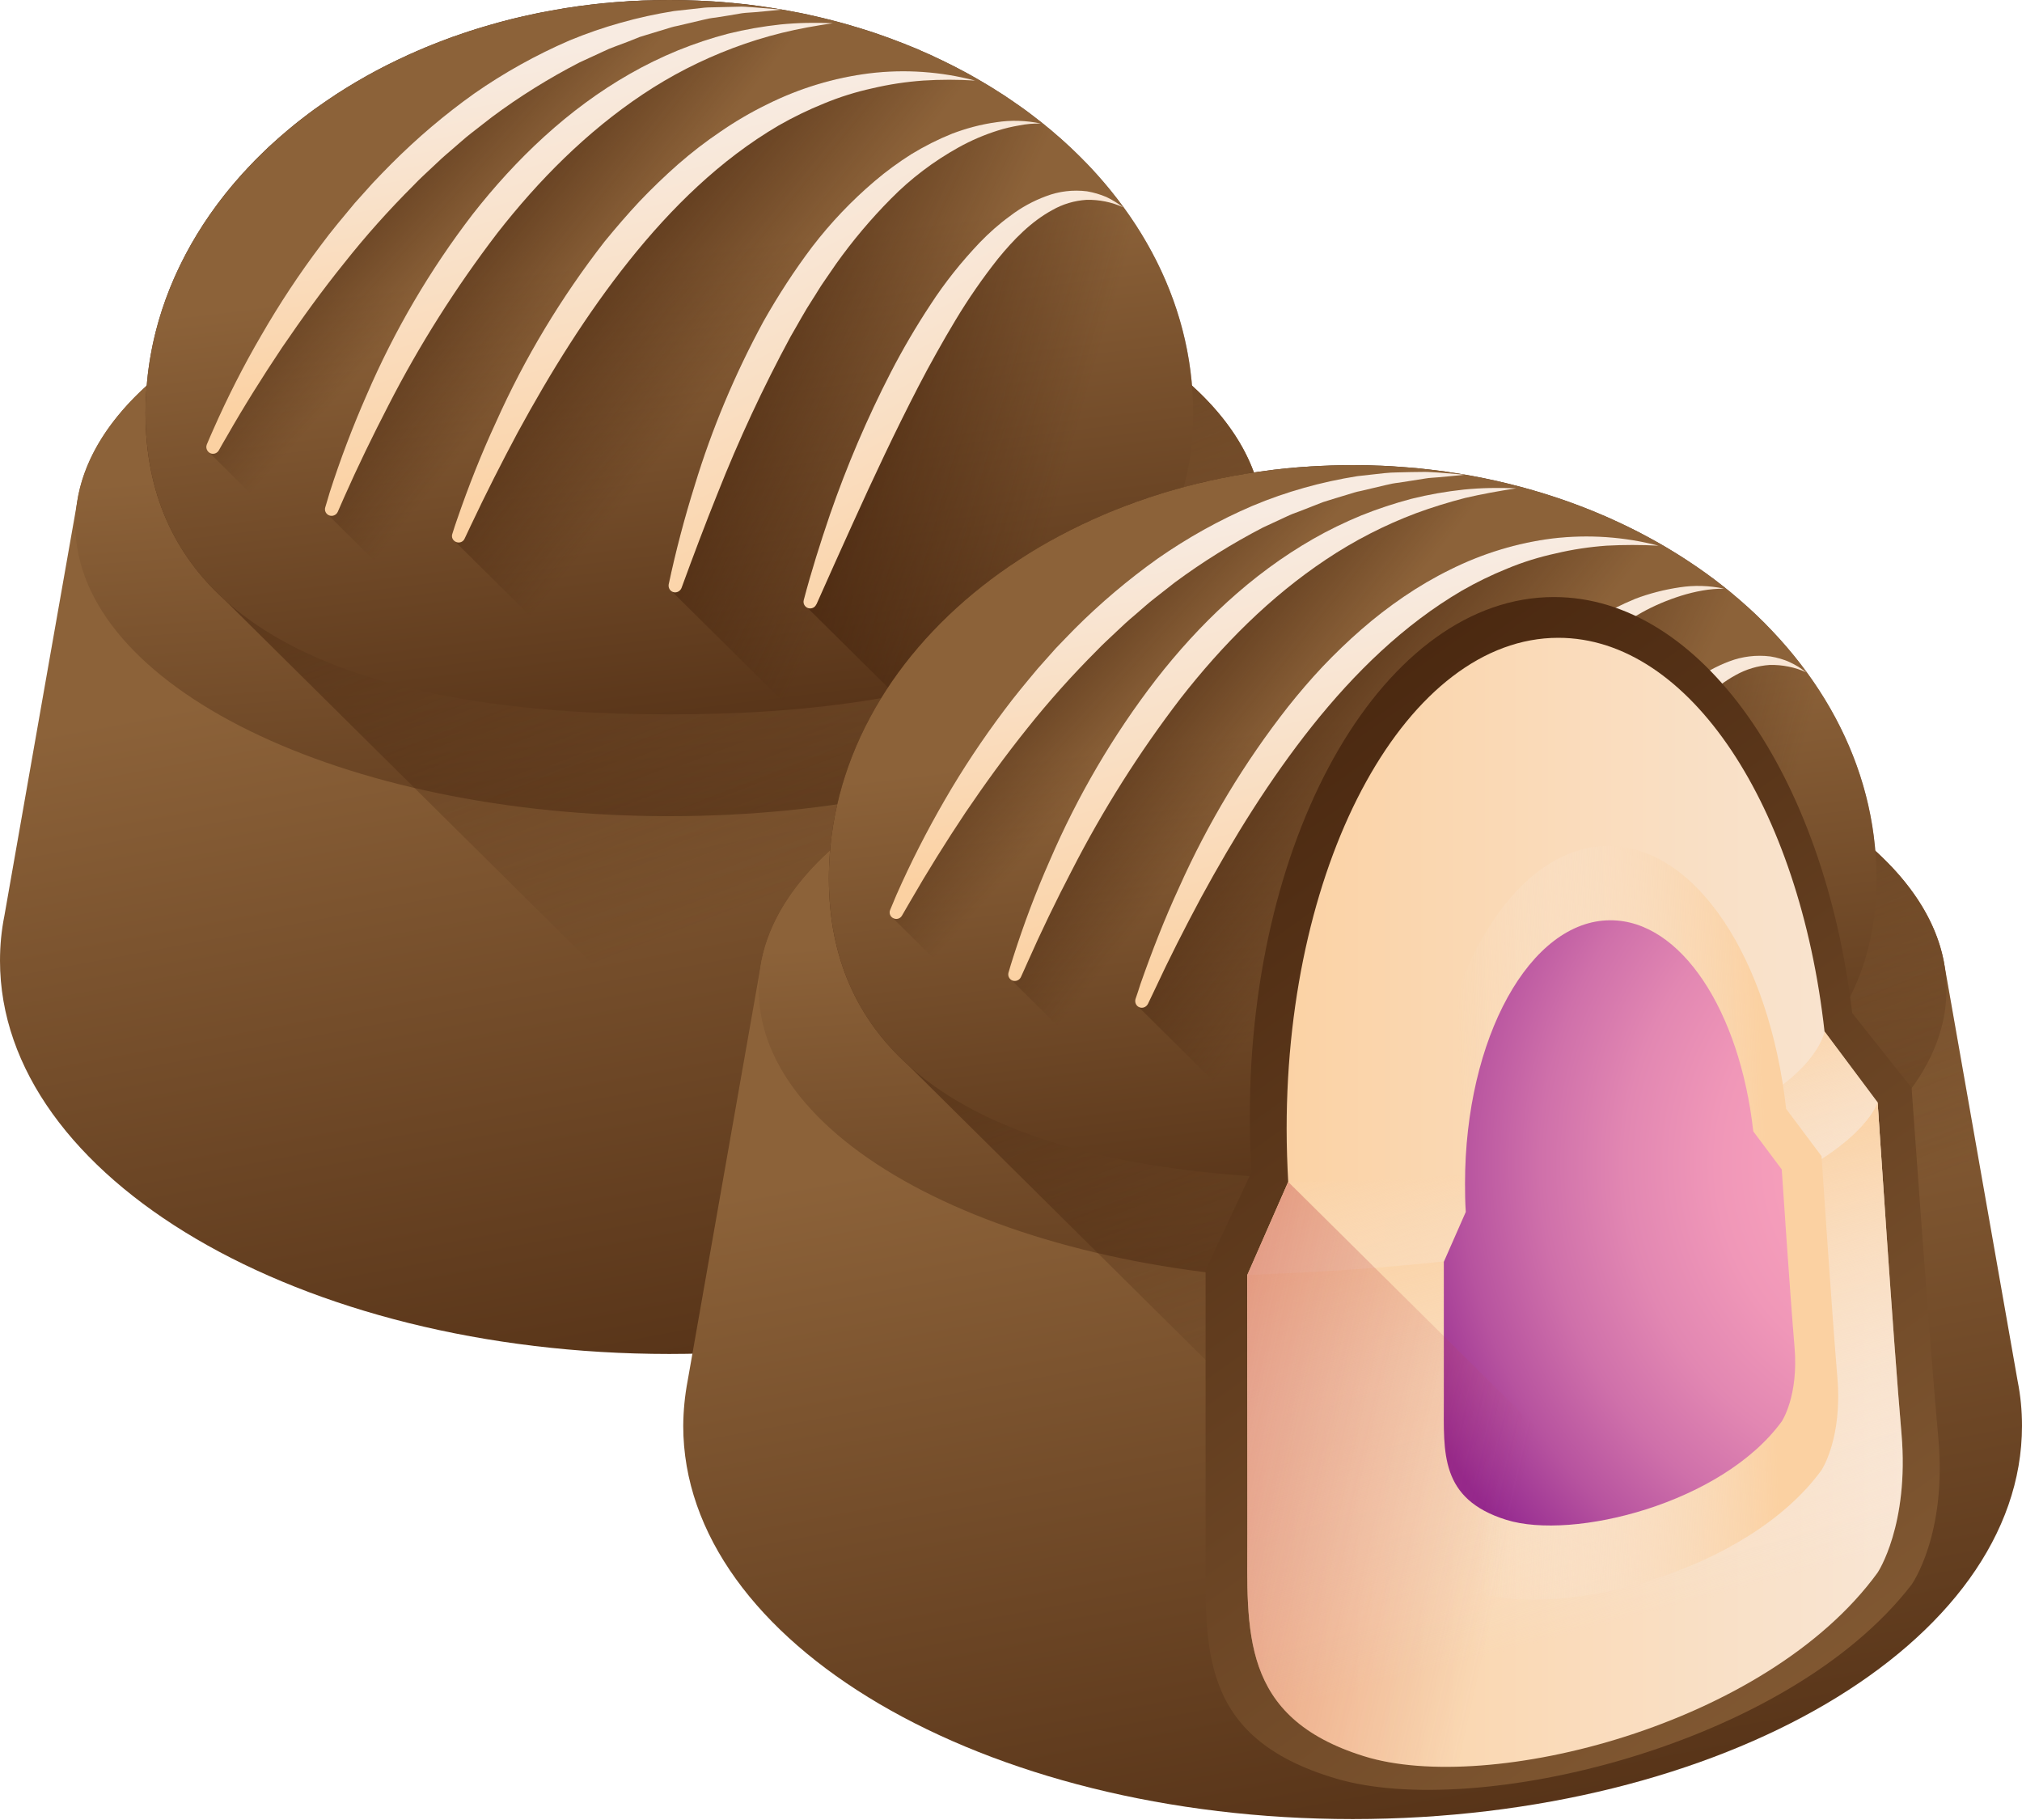 <?xml version="1.0" encoding="UTF-8"?>
<svg xmlns="http://www.w3.org/2000/svg" xmlns:xlink="http://www.w3.org/1999/xlink" width="50" height="45" viewBox="0 0 50 45" version="1.1">
<defs>
<linearGradient id="linear0" gradientUnits="userSpaceOnUse" x1="0.448" y1="0.353" x2="0.647" y2="1.261" gradientTransform="matrix(33.105,0,0,27.727,0,5.75)">
<stop offset="0" style="stop-color:rgb(54.902%,38.431%,22.353%);stop-opacity:1;"/>
<stop offset="1" style="stop-color:rgb(25.882%,12.941%,4.314%);stop-opacity:1;"/>
</linearGradient>
<linearGradient id="linear1" gradientUnits="userSpaceOnUse" x1="0.478" y1="0.359" x2="0.658" y2="1.53" gradientTransform="matrix(29.375,0,0,14.43,1.863,5.75)">
<stop offset="0" style="stop-color:rgb(54.902%,38.431%,22.353%);stop-opacity:1;"/>
<stop offset="1" style="stop-color:rgb(25.882%,12.941%,4.314%);stop-opacity:1;"/>
</linearGradient>
<linearGradient id="linear2" gradientUnits="userSpaceOnUse" x1="0.574" y1="0.664" x2="0.356" y2="0.043" gradientTransform="matrix(29.508,0,0,32.586,3.598,0)">
<stop offset="0" style="stop-color:rgb(25.882%,12.941%,4.314%);stop-opacity:0;"/>
<stop offset="1" style="stop-color:rgb(25.882%,12.941%,4.314%);stop-opacity:1;"/>
</linearGradient>
<linearGradient id="linear3" gradientUnits="userSpaceOnUse" x1="0.462" y1="0.362" x2="0.627" y2="1.288" gradientTransform="matrix(25.906,0,0,17.664,3.598,0)">
<stop offset="0" style="stop-color:rgb(54.902%,38.431%,22.353%);stop-opacity:1;"/>
<stop offset="1" style="stop-color:rgb(25.882%,12.941%,4.314%);stop-opacity:1;"/>
</linearGradient>
<linearGradient id="linear4" gradientUnits="userSpaceOnUse" x1="0.403" y1="0.429" x2="0.116" y2="0.22" gradientTransform="matrix(16.711,0,0,13.527,5.113,0.168)">
<stop offset="0" style="stop-color:rgb(25.882%,12.941%,4.314%);stop-opacity:0;"/>
<stop offset="1" style="stop-color:rgb(25.882%,12.941%,4.314%);stop-opacity:1;"/>
</linearGradient>
<linearGradient id="linear5" gradientUnits="userSpaceOnUse" x1="0.415" y1="0.145" x2="0.573" y2="0.797" gradientTransform="matrix(14.219,0,0,11.039,5.113,0.164)">
<stop offset="0" style="stop-color:rgb(97.255%,92.157%,88.235%);stop-opacity:1;"/>
<stop offset="1" style="stop-color:rgb(98.431%,81.961%,63.529%);stop-opacity:1;"/>
</linearGradient>
<linearGradient id="linear6" gradientUnits="userSpaceOnUse" x1="0.425" y1="0.439" x2="0.13" y2="0.208" gradientTransform="matrix(15.469,0,0,15.07,8.043,0.574)">
<stop offset="0" style="stop-color:rgb(25.882%,12.941%,4.314%);stop-opacity:0;"/>
<stop offset="1" style="stop-color:rgb(25.882%,12.941%,4.314%);stop-opacity:1;"/>
</linearGradient>
<linearGradient id="linear7" gradientUnits="userSpaceOnUse" x1="0.391" y1="0.135" x2="0.601" y2="0.829" gradientTransform="matrix(12.551,0,0,12.172,8.043,0.574)">
<stop offset="0" style="stop-color:rgb(97.255%,92.157%,88.235%);stop-opacity:1;"/>
<stop offset="1" style="stop-color:rgb(98.431%,81.961%,63.529%);stop-opacity:1;"/>
</linearGradient>
<linearGradient id="linear8" gradientUnits="userSpaceOnUse" x1="0.459" y1="0.474" x2="0.098" y2="0.202" gradientTransform="matrix(15.879,0,0,14.523,11.184,1.812)">
<stop offset="0" style="stop-color:rgb(25.882%,12.941%,4.314%);stop-opacity:0;"/>
<stop offset="1" style="stop-color:rgb(25.882%,12.941%,4.314%);stop-opacity:1;"/>
</linearGradient>
<linearGradient id="linear9" gradientUnits="userSpaceOnUse" x1="0.392" y1="0.121" x2="0.589" y2="0.82" gradientTransform="matrix(12.93,0,0,11.59,11.184,1.812)">
<stop offset="0" style="stop-color:rgb(97.255%,92.157%,88.235%);stop-opacity:1;"/>
<stop offset="1" style="stop-color:rgb(98.431%,81.961%,63.529%);stop-opacity:1;"/>
</linearGradient>
<linearGradient id="linear10" gradientUnits="userSpaceOnUse" x1="0.511" y1="0.504" x2="-0.009" y2="0.21" gradientTransform="matrix(12.066,0,0,14.52,16.535,3.023)">
<stop offset="0" style="stop-color:rgb(25.882%,12.941%,4.314%);stop-opacity:0;"/>
<stop offset="1" style="stop-color:rgb(25.882%,12.941%,4.314%);stop-opacity:1;"/>
</linearGradient>
<linearGradient id="linear11" gradientUnits="userSpaceOnUse" x1="0.346" y1="0.109" x2="0.645" y2="0.864" gradientTransform="matrix(9.203,0,0,11.617,16.535,3.023)">
<stop offset="0" style="stop-color:rgb(97.255%,92.157%,88.235%);stop-opacity:1;"/>
<stop offset="1" style="stop-color:rgb(98.431%,81.961%,63.529%);stop-opacity:1;"/>
</linearGradient>
<linearGradient id="linear12" gradientUnits="userSpaceOnUse" x1="0.669" y1="0.566" x2="-0.157" y2="0.263" gradientTransform="matrix(9.629,0,0,12.461,19.875,4.73)">
<stop offset="0" style="stop-color:rgb(25.882%,12.941%,4.314%);stop-opacity:0;"/>
<stop offset="1" style="stop-color:rgb(25.882%,12.941%,4.314%);stop-opacity:1;"/>
</linearGradient>
<linearGradient id="linear13" gradientUnits="userSpaceOnUse" x1="0.329" y1="0.095" x2="0.647" y2="0.873" gradientTransform="matrix(7.898,0,0,10.305,19.875,4.73)">
<stop offset="0" style="stop-color:rgb(97.255%,92.157%,88.235%);stop-opacity:1;"/>
<stop offset="1" style="stop-color:rgb(98.431%,81.961%,63.529%);stop-opacity:1;"/>
</linearGradient>
<linearGradient id="linear14" gradientUnits="userSpaceOnUse" x1="0.448" y1="0.353" x2="0.647" y2="1.261" gradientTransform="matrix(33.105,0,0,27.727,16.895,17.25)">
<stop offset="0" style="stop-color:rgb(54.902%,38.431%,22.353%);stop-opacity:1;"/>
<stop offset="1" style="stop-color:rgb(25.882%,12.941%,4.314%);stop-opacity:1;"/>
</linearGradient>
<linearGradient id="linear15" gradientUnits="userSpaceOnUse" x1="0.478" y1="0.359" x2="0.658" y2="1.53" gradientTransform="matrix(29.371,0,0,14.43,18.762,17.25)">
<stop offset="0" style="stop-color:rgb(54.902%,38.431%,22.353%);stop-opacity:1;"/>
<stop offset="1" style="stop-color:rgb(25.882%,12.941%,4.314%);stop-opacity:1;"/>
</linearGradient>
<linearGradient id="linear16" gradientUnits="userSpaceOnUse" x1="0.574" y1="0.664" x2="0.356" y2="0.043" gradientTransform="matrix(29.504,0,0,32.59,20.496,11.5)">
<stop offset="0" style="stop-color:rgb(25.882%,12.941%,4.314%);stop-opacity:0;"/>
<stop offset="1" style="stop-color:rgb(25.882%,12.941%,4.314%);stop-opacity:1;"/>
</linearGradient>
<linearGradient id="linear17" gradientUnits="userSpaceOnUse" x1="0.462" y1="0.362" x2="0.627" y2="1.288" gradientTransform="matrix(25.906,0,0,17.664,20.496,11.5)">
<stop offset="0" style="stop-color:rgb(54.902%,38.431%,22.353%);stop-opacity:1;"/>
<stop offset="1" style="stop-color:rgb(25.882%,12.941%,4.314%);stop-opacity:1;"/>
</linearGradient>
<linearGradient id="linear18" gradientUnits="userSpaceOnUse" x1="0.403" y1="0.429" x2="0.116" y2="0.22" gradientTransform="matrix(16.715,0,0,13.527,22.008,11.668)">
<stop offset="0" style="stop-color:rgb(25.882%,12.941%,4.314%);stop-opacity:0;"/>
<stop offset="1" style="stop-color:rgb(25.882%,12.941%,4.314%);stop-opacity:1;"/>
</linearGradient>
<linearGradient id="linear19" gradientUnits="userSpaceOnUse" x1="0.415" y1="0.145" x2="0.573" y2="0.797" gradientTransform="matrix(14.215,0,0,11.035,22.012,11.668)">
<stop offset="0" style="stop-color:rgb(97.255%,92.157%,88.235%);stop-opacity:1;"/>
<stop offset="1" style="stop-color:rgb(98.431%,81.961%,63.529%);stop-opacity:1;"/>
</linearGradient>
<linearGradient id="linear20" gradientUnits="userSpaceOnUse" x1="0.425" y1="0.439" x2="0.13" y2="0.208" gradientTransform="matrix(15.469,0,0,15.07,24.938,12.074)">
<stop offset="0" style="stop-color:rgb(25.882%,12.941%,4.314%);stop-opacity:0;"/>
<stop offset="1" style="stop-color:rgb(25.882%,12.941%,4.314%);stop-opacity:1;"/>
</linearGradient>
<linearGradient id="linear21" gradientUnits="userSpaceOnUse" x1="0.391" y1="0.135" x2="0.601" y2="0.829" gradientTransform="matrix(12.555,0,0,12.172,24.938,12.074)">
<stop offset="0" style="stop-color:rgb(97.255%,92.157%,88.235%);stop-opacity:1;"/>
<stop offset="1" style="stop-color:rgb(98.431%,81.961%,63.529%);stop-opacity:1;"/>
</linearGradient>
<linearGradient id="linear22" gradientUnits="userSpaceOnUse" x1="0.459" y1="0.474" x2="0.098" y2="0.202" gradientTransform="matrix(15.879,0,0,14.527,28.082,13.312)">
<stop offset="0" style="stop-color:rgb(25.882%,12.941%,4.314%);stop-opacity:0;"/>
<stop offset="1" style="stop-color:rgb(25.882%,12.941%,4.314%);stop-opacity:1;"/>
</linearGradient>
<linearGradient id="linear23" gradientUnits="userSpaceOnUse" x1="0.392" y1="0.121" x2="0.589" y2="0.82" gradientTransform="matrix(12.934,0,0,11.594,28.078,13.312)">
<stop offset="0" style="stop-color:rgb(97.255%,92.157%,88.235%);stop-opacity:1;"/>
<stop offset="1" style="stop-color:rgb(98.431%,81.961%,63.529%);stop-opacity:1;"/>
</linearGradient>
<linearGradient id="linear24" gradientUnits="userSpaceOnUse" x1="0.511" y1="0.504" x2="-0.009" y2="0.21" gradientTransform="matrix(12.07,0,0,14.52,33.43,14.523)">
<stop offset="0" style="stop-color:rgb(25.882%,12.941%,4.314%);stop-opacity:0;"/>
<stop offset="1" style="stop-color:rgb(25.882%,12.941%,4.314%);stop-opacity:1;"/>
</linearGradient>
<linearGradient id="linear25" gradientUnits="userSpaceOnUse" x1="0.346" y1="0.109" x2="0.645" y2="0.864" gradientTransform="matrix(9.203,0,0,11.617,33.43,14.523)">
<stop offset="0" style="stop-color:rgb(97.255%,92.157%,88.235%);stop-opacity:1;"/>
<stop offset="1" style="stop-color:rgb(98.431%,81.961%,63.529%);stop-opacity:1;"/>
</linearGradient>
<linearGradient id="linear26" gradientUnits="userSpaceOnUse" x1="0.669" y1="0.566" x2="-0.157" y2="0.263" gradientTransform="matrix(9.629,0,0,12.461,36.77,16.234)">
<stop offset="0" style="stop-color:rgb(25.882%,12.941%,4.314%);stop-opacity:0;"/>
<stop offset="1" style="stop-color:rgb(25.882%,12.941%,4.314%);stop-opacity:1;"/>
</linearGradient>
<linearGradient id="linear27" gradientUnits="userSpaceOnUse" x1="0.329" y1="0.095" x2="0.647" y2="0.873" gradientTransform="matrix(7.898,0,0,10.305,36.77,16.23)">
<stop offset="0" style="stop-color:rgb(97.255%,92.157%,88.235%);stop-opacity:1;"/>
<stop offset="1" style="stop-color:rgb(98.431%,81.961%,63.529%);stop-opacity:1;"/>
</linearGradient>
<linearGradient id="linear28" gradientUnits="userSpaceOnUse" x1="0.732" y1="1.206" x2="0.157" y2="-0.084" gradientTransform="matrix(18.117,0,0,29.215,29.812,14.762)">
<stop offset="0" style="stop-color:rgb(54.902%,38.431%,22.353%);stop-opacity:1;"/>
<stop offset="1" style="stop-color:rgb(25.882%,12.941%,4.314%);stop-opacity:1;"/>
</linearGradient>
<linearGradient id="linear29" gradientUnits="userSpaceOnUse" x1="1.258" y1="0.5" x2="0" y2="0.5" gradientTransform="matrix(16.176,0,0,27.652,30.844,15.77)">
<stop offset="0" style="stop-color:rgb(97.255%,92.157%,88.235%);stop-opacity:1;"/>
<stop offset="1" style="stop-color:rgb(98.431%,81.961%,63.529%);stop-opacity:1;"/>
</linearGradient>
<linearGradient id="linear30" gradientUnits="userSpaceOnUse" x1="0.485" y1="0.466" x2="0.377" y2="0.088" gradientTransform="matrix(16.176,0,0,17.918,30.844,25.504)">
<stop offset="0" style="stop-color:rgb(97.255%,92.157%,88.235%);stop-opacity:0;"/>
<stop offset="1" style="stop-color:rgb(98.431%,81.961%,63.529%);stop-opacity:1;"/>
</linearGradient>
<linearGradient id="linear31" gradientUnits="userSpaceOnUse" x1="0.585" y1="0.79" x2="0.409" y2="0.117" gradientTransform="matrix(16.176,0,0,16.164,30.844,27.258)">
<stop offset="0" style="stop-color:rgb(97.255%,92.157%,88.235%);stop-opacity:0;"/>
<stop offset="1" style="stop-color:rgb(98.431%,81.961%,63.529%);stop-opacity:1;"/>
</linearGradient>
<linearGradient id="linear32" gradientUnits="userSpaceOnUse" x1="0.148" y1="0.516" x2="0.839" y2="0.472" gradientTransform="matrix(10.797,0,0,18.461,34.637,20.918)">
<stop offset="0" style="stop-color:rgb(97.255%,92.157%,88.235%);stop-opacity:0;"/>
<stop offset="1" style="stop-color:rgb(98.431%,81.961%,63.529%);stop-opacity:1;"/>
</linearGradient>
<radialGradient id="radial0" gradientUnits="userSpaceOnUse" cx="1.047" cy="0.406" fx="1.047" fy="0.406" r="0.957" gradientTransform="matrix(15.072,0,0,14.824,32.503,22.754)">
<stop offset="0" style="stop-color:rgb(98.039%,64.314%,74.118%);stop-opacity:1;"/>
<stop offset="0.231" style="stop-color:rgb(97.255%,63.137%,73.725%);stop-opacity:1;"/>
<stop offset="0.405" style="stop-color:rgb(94.118%,59.216%,72.157%);stop-opacity:1;"/>
<stop offset="0.562" style="stop-color:rgb(88.627%,52.941%,69.804%);stop-opacity:1;"/>
<stop offset="0.707" style="stop-color:rgb(81.176%,43.922%,66.667%);stop-opacity:1;"/>
<stop offset="0.844" style="stop-color:rgb(71.765%,32.549%,62.353%);stop-opacity:1;"/>
<stop offset="0.975" style="stop-color:rgb(60%,18.431%,57.255%);stop-opacity:1;"/>
<stop offset="1" style="stop-color:rgb(57.647%,15.294%,56.078%);stop-opacity:1;"/>
</radialGradient>
<linearGradient id="linear33" gradientUnits="userSpaceOnUse" x1="0.507" y1="0.578" x2="-1.015" y2="0.209" gradientTransform="matrix(13.082,0,0,14.199,30.844,29.223)">
<stop offset="0" style="stop-color:rgb(74.51%,24.706%,27.059%);stop-opacity:0;"/>
<stop offset="1" style="stop-color:rgb(74.51%,24.706%,27.059%);stop-opacity:1;"/>
</linearGradient>
</defs>
<g id="surface1">
<path style=" stroke:none;fill-rule:nonzero;fill:url(#linear0);" d="M 31.199 12.43 C 30.641 8.695 24.297 5.75 16.551 5.75 C 8.809 5.75 2.461 8.695 1.906 12.43 C 1.891 12.5 0.121 22.57 0.109 22.641 C 0.035 23.008 0 23.379 0 23.754 C 0 29.125 7.41 33.477 16.551 33.477 C 25.695 33.477 33.105 29.125 33.105 23.754 C 33.102 23.379 33.066 23.008 32.996 22.641 Z M 31.199 12.43 "/>
<path style=" stroke:none;fill-rule:nonzero;fill:url(#linear1);" d="M 31.238 12.965 C 31.238 8.98 24.664 5.75 16.551 5.75 C 8.441 5.75 1.863 8.98 1.863 12.965 C 1.863 16.949 8.441 20.18 16.551 20.18 C 24.664 20.18 31.238 16.949 31.238 12.965 Z M 31.238 12.965 "/>
<path style=" stroke:none;fill-rule:nonzero;fill:url(#linear2);" d="M 16.113 0.008 C 16.043 0.008 15.969 0.012 15.898 0.012 C 15.855 0.016 15.812 0.016 15.77 0.02 C 15.703 0.023 15.641 0.023 15.574 0.027 C 15.527 0.031 15.484 0.035 15.438 0.039 C 15.375 0.043 15.312 0.047 15.254 0.051 C 15.207 0.055 15.16 0.059 15.109 0.062 C 15.051 0.07 14.992 0.074 14.934 0.078 C 14.887 0.082 14.84 0.09 14.789 0.094 C 14.73 0.102 14.676 0.105 14.617 0.113 C 14.57 0.121 14.52 0.125 14.473 0.133 C 14.414 0.141 14.359 0.145 14.305 0.152 C 14.254 0.16 14.207 0.168 14.156 0.176 C 14.102 0.184 14.047 0.191 13.992 0.199 C 13.945 0.207 13.895 0.215 13.844 0.227 C 13.793 0.234 13.738 0.242 13.684 0.254 C 13.633 0.262 13.586 0.27 13.535 0.281 C 13.484 0.289 13.43 0.301 13.379 0.309 C 13.328 0.32 13.277 0.328 13.23 0.34 C 13.18 0.352 13.129 0.363 13.074 0.375 C 13.027 0.383 12.977 0.395 12.926 0.406 C 12.879 0.418 12.824 0.43 12.777 0.441 C 12.727 0.453 12.676 0.465 12.629 0.477 C 12.578 0.492 12.527 0.504 12.48 0.516 C 12.43 0.531 12.379 0.543 12.332 0.555 C 12.281 0.57 12.234 0.582 12.188 0.598 C 12.137 0.609 12.086 0.625 12.035 0.641 C 11.988 0.652 11.941 0.668 11.898 0.68 C 11.848 0.695 11.797 0.711 11.746 0.727 C 11.703 0.742 11.656 0.758 11.609 0.77 C 11.559 0.789 11.512 0.805 11.461 0.82 C 11.418 0.836 11.371 0.852 11.328 0.867 C 11.277 0.883 11.227 0.902 11.176 0.918 C 11.137 0.934 11.094 0.949 11.051 0.965 C 11 0.984 10.949 1.004 10.898 1.023 C 10.859 1.039 10.82 1.055 10.777 1.07 C 10.727 1.09 10.676 1.109 10.621 1.133 C 10.586 1.148 10.551 1.16 10.512 1.176 C 10.457 1.199 10.406 1.223 10.352 1.246 C 10.316 1.258 10.285 1.273 10.254 1.289 C 10.195 1.312 10.141 1.34 10.082 1.363 C 10.059 1.375 10.035 1.387 10.012 1.398 C 9.949 1.426 9.883 1.457 9.816 1.488 C 9.816 1.488 9.812 1.492 9.809 1.492 C 9.473 1.652 9.145 1.828 8.832 2.012 C 8.828 2.016 8.828 2.016 8.824 2.016 C 8.754 2.059 8.688 2.098 8.617 2.141 C 8.605 2.148 8.594 2.152 8.586 2.16 C 8.52 2.199 8.457 2.242 8.395 2.281 L 8.348 2.309 C 8.289 2.348 8.227 2.391 8.168 2.43 C 8.148 2.441 8.133 2.453 8.117 2.465 C 8.059 2.504 8 2.543 7.941 2.586 C 7.926 2.598 7.906 2.609 7.891 2.621 C 7.832 2.66 7.777 2.703 7.719 2.742 C 7.703 2.758 7.684 2.77 7.668 2.781 C 7.613 2.824 7.559 2.863 7.504 2.906 C 7.484 2.922 7.469 2.934 7.453 2.945 C 7.398 2.988 7.344 3.031 7.289 3.074 C 7.273 3.09 7.258 3.102 7.238 3.117 C 7.188 3.16 7.133 3.203 7.082 3.246 L 7.035 3.289 C 6.98 3.332 6.93 3.379 6.875 3.426 L 6.832 3.465 C 6.781 3.512 6.73 3.559 6.676 3.605 C 6.664 3.617 6.652 3.629 6.637 3.641 C 6.586 3.691 6.535 3.738 6.484 3.789 C 6.473 3.801 6.461 3.812 6.449 3.824 C 6.398 3.875 6.344 3.926 6.293 3.977 C 6.285 3.988 6.273 3.996 6.266 4.008 C 6.215 4.059 6.164 4.113 6.113 4.168 C 6.105 4.176 6.098 4.188 6.09 4.195 C 6.035 4.25 5.984 4.305 5.934 4.363 C 5.93 4.371 5.926 4.375 5.918 4.383 C 5.867 4.441 5.812 4.5 5.762 4.562 C 5.762 4.566 5.758 4.566 5.754 4.57 C 4.707 5.816 3.996 7.25 3.723 8.793 C 3.723 8.793 3.723 8.793 3.723 8.797 C 3.711 8.875 3.695 8.957 3.684 9.039 C 3.672 9.121 3.664 9.203 3.652 9.285 L 3.652 9.289 C 3.645 9.371 3.637 9.453 3.629 9.535 C 3.609 9.762 3.598 9.988 3.598 10.215 C 3.598 12.199 4.316 13.707 5.555 14.832 L 23.477 32.586 C 29.16 31.047 33.105 27.672 33.105 23.754 C 33.105 23.379 33.066 23.008 32.996 22.641 L 31.199 12.43 C 31.043 11.387 30.438 10.406 29.477 9.535 C 29.305 7.473 28.355 5.582 26.863 4.031 C 26.816 3.988 26.773 3.941 26.727 3.895 C 26.703 3.871 26.68 3.848 26.656 3.824 C 26.586 3.754 26.516 3.688 26.445 3.621 C 26.434 3.609 26.422 3.602 26.41 3.59 C 26.348 3.531 26.285 3.477 26.223 3.418 C 26.195 3.398 26.172 3.375 26.145 3.355 C 26.094 3.309 26.043 3.266 25.992 3.219 C 25.965 3.199 25.934 3.176 25.906 3.152 C 25.855 3.105 25.801 3.062 25.746 3.02 C 25.719 3 25.695 2.98 25.668 2.961 C 25.594 2.902 25.52 2.844 25.445 2.789 C 25.438 2.785 25.434 2.777 25.426 2.773 C 25.344 2.715 25.262 2.652 25.176 2.594 C 25.152 2.578 25.129 2.562 25.105 2.547 C 25.043 2.504 24.98 2.457 24.918 2.418 C 24.887 2.398 24.859 2.379 24.832 2.359 C 24.77 2.32 24.707 2.281 24.645 2.242 C 24.617 2.223 24.594 2.207 24.562 2.188 C 24.492 2.145 24.418 2.098 24.34 2.055 C 24.324 2.043 24.312 2.035 24.293 2.027 C 24.203 1.973 24.109 1.918 24.016 1.867 C 24 1.855 23.98 1.848 23.965 1.836 C 23.887 1.797 23.812 1.754 23.734 1.715 C 23.703 1.699 23.676 1.684 23.648 1.668 C 23.578 1.633 23.512 1.598 23.441 1.566 C 23.41 1.551 23.383 1.535 23.352 1.52 C 23.277 1.484 23.203 1.449 23.125 1.414 L 23.059 1.379 C 22.957 1.336 22.855 1.289 22.754 1.246 C 22.746 1.242 22.738 1.238 22.734 1.234 C 22.641 1.195 22.547 1.156 22.453 1.121 C 22.426 1.109 22.395 1.098 22.363 1.082 C 22.289 1.055 22.219 1.027 22.141 1 L 22.043 0.961 C 21.965 0.934 21.891 0.906 21.816 0.879 C 21.785 0.867 21.754 0.859 21.727 0.848 C 21.516 0.773 21.301 0.707 21.086 0.645 C 21.055 0.633 21.023 0.625 20.996 0.617 C 20.914 0.594 20.836 0.57 20.758 0.551 C 20.719 0.539 20.684 0.531 20.648 0.523 C 20.57 0.5 20.496 0.48 20.418 0.465 C 20.383 0.453 20.348 0.445 20.312 0.438 C 20.219 0.414 20.129 0.395 20.035 0.375 C 20.016 0.371 19.996 0.363 19.977 0.359 C 19.863 0.336 19.75 0.312 19.637 0.293 C 19.609 0.285 19.582 0.281 19.555 0.277 C 19.469 0.262 19.383 0.246 19.297 0.23 L 19.18 0.211 C 19.102 0.199 19.023 0.184 18.945 0.176 C 18.902 0.168 18.863 0.164 18.824 0.156 C 18.738 0.145 18.652 0.133 18.566 0.121 C 18.535 0.121 18.504 0.113 18.473 0.109 C 18.359 0.098 18.242 0.086 18.121 0.074 C 18.102 0.07 18.082 0.07 18.059 0.07 C 17.965 0.059 17.867 0.051 17.77 0.043 C 17.727 0.043 17.688 0.039 17.648 0.035 C 17.57 0.031 17.488 0.027 17.406 0.023 C 17.363 0.02 17.32 0.02 17.277 0.016 C 17.195 0.012 17.113 0.012 17.027 0.008 L 16.914 0.004 C 16.793 0 16.672 0 16.551 0 C 16.441 0 16.332 0 16.223 0.004 C 16.188 0.004 16.148 0.004 16.113 0.008 Z M 16.113 0.008 "/>
<path style=" stroke:none;fill-rule:nonzero;fill:url(#linear3);" d="M 29.504 10.215 C 29.504 15.859 23.707 17.664 16.551 17.664 C 9.398 17.664 3.598 15.859 3.598 10.215 C 3.598 4.574 9.398 0 16.551 0 C 23.707 0 29.504 4.574 29.504 10.215 Z M 29.504 10.215 "/>
<path style=" stroke:none;fill-rule:nonzero;fill:url(#linear4);" d="M 19.328 0.238 C 19.109 0.219 18.891 0.203 18.668 0.184 C 18.559 0.18 18.449 0.164 18.336 0.168 L 18.004 0.172 L 17.668 0.18 C 17.559 0.18 17.445 0.184 17.336 0.199 L 16.668 0.273 C 15.781 0.414 14.91 0.656 14.082 1 C 13.254 1.359 12.465 1.797 11.727 2.312 C 10.996 2.832 10.312 3.414 9.68 4.047 C 9.523 4.207 9.367 4.363 9.215 4.527 L 8.77 5.023 C 8.484 5.367 8.195 5.707 7.934 6.062 C 7.398 6.773 6.91 7.512 6.469 8.277 C 6.023 9.039 5.625 9.824 5.27 10.633 C 5.215 10.75 5.164 10.871 5.113 10.996 C 5.082 11.066 5.105 11.148 5.176 11.191 L 7.621 13.617 C 7.652 13.664 7.707 13.695 7.766 13.695 C 7.824 13.691 7.879 13.66 7.906 13.609 C 7.969 13.496 8.035 13.383 8.102 13.273 C 8.531 12.516 8.992 11.781 9.473 11.062 C 9.961 10.348 10.465 9.648 11.008 8.977 C 11.539 8.305 12.113 7.664 12.723 7.059 C 12.871 6.902 13.027 6.758 13.184 6.609 L 13.418 6.391 C 13.496 6.316 13.582 6.25 13.66 6.18 C 13.824 6.043 13.98 5.898 14.148 5.766 L 14.656 5.371 C 15.344 4.863 16.07 4.41 16.828 4.016 L 17.414 3.746 C 17.461 3.723 17.512 3.699 17.559 3.68 L 17.711 3.621 L 18.012 3.508 L 18.305 3.391 C 18.309 3.391 18.312 3.387 18.316 3.387 L 18.621 3.293 L 18.93 3.199 C 19.031 3.168 19.133 3.133 19.242 3.113 L 19.875 2.965 C 19.98 2.938 20.086 2.918 20.195 2.906 L 20.516 2.855 L 20.84 2.801 C 20.949 2.785 21.059 2.781 21.168 2.773 C 21.387 2.75 21.605 2.734 21.824 2.711 Z M 19.328 0.238 "/>
<path style=" stroke:none;fill-rule:nonzero;fill:url(#linear5);" d="M 5.41 11.137 C 5.367 11.211 5.273 11.242 5.195 11.203 C 5.117 11.164 5.082 11.074 5.113 10.992 C 5.164 10.871 5.215 10.75 5.27 10.629 C 5.625 9.824 6.023 9.039 6.469 8.277 C 6.91 7.512 7.398 6.773 7.934 6.062 C 8.195 5.707 8.484 5.367 8.77 5.023 L 9.215 4.527 C 9.367 4.363 9.523 4.207 9.68 4.047 C 10.312 3.414 10.996 2.832 11.727 2.312 C 12.465 1.797 13.254 1.359 14.082 1 C 14.914 0.656 15.781 0.414 16.668 0.273 L 17.336 0.199 C 17.445 0.184 17.559 0.18 17.672 0.18 L 18.336 0.164 C 18.449 0.164 18.559 0.18 18.668 0.184 C 18.891 0.203 19.109 0.219 19.332 0.238 C 19.109 0.262 18.891 0.281 18.672 0.301 C 18.562 0.312 18.453 0.312 18.344 0.328 L 18.02 0.383 L 17.699 0.434 C 17.59 0.445 17.484 0.465 17.379 0.492 L 16.746 0.641 C 16.641 0.66 16.535 0.695 16.434 0.727 L 16.125 0.82 L 15.82 0.914 C 15.816 0.914 15.812 0.918 15.809 0.918 L 15.516 1.035 L 15.215 1.148 L 15.062 1.207 C 15.016 1.227 14.965 1.25 14.918 1.273 L 14.332 1.543 C 13.574 1.934 12.844 2.387 12.16 2.898 L 11.652 3.293 C 11.484 3.422 11.328 3.57 11.164 3.707 C 11.086 3.777 11 3.844 10.922 3.918 L 10.688 4.137 C 10.531 4.285 10.375 4.426 10.227 4.582 C 9.617 5.191 9.043 5.832 8.512 6.504 C 7.969 7.176 7.465 7.875 6.977 8.59 C 6.496 9.309 6.035 10.043 5.605 10.797 C 5.539 10.91 5.473 11.023 5.41 11.137 Z M 5.41 11.137 "/>
<path style=" stroke:none;fill-rule:nonzero;fill:url(#linear6);" d="M 20.594 0.574 C 20.164 0.555 19.73 0.562 19.297 0.605 C 18.863 0.652 18.434 0.727 18.008 0.832 C 17.586 0.945 17.168 1.082 16.762 1.246 C 16.355 1.414 15.961 1.605 15.578 1.824 C 14.047 2.695 12.754 3.934 11.684 5.301 C 10.629 6.68 9.75 8.18 9.066 9.77 C 8.719 10.555 8.414 11.359 8.152 12.176 C 8.117 12.297 8.078 12.422 8.043 12.543 C 8.02 12.613 8.047 12.691 8.113 12.73 L 10.969 15.562 C 11 15.613 11.059 15.648 11.121 15.645 C 11.188 15.641 11.242 15.602 11.266 15.547 C 11.316 15.43 11.367 15.312 11.422 15.195 C 11.766 14.422 12.133 13.66 12.52 12.91 C 13.289 11.418 14.188 9.992 15.211 8.656 C 16.238 7.34 17.422 6.145 18.812 5.223 C 19.508 4.758 20.254 4.375 21.039 4.078 C 21.434 3.93 21.84 3.805 22.25 3.703 C 22.664 3.602 23.082 3.527 23.512 3.465 Z M 20.594 0.574 "/>
<path style=" stroke:none;fill-rule:nonzero;fill:url(#linear7);" d="M 8.352 12.656 C 8.316 12.734 8.227 12.773 8.145 12.746 C 8.062 12.715 8.016 12.629 8.043 12.543 C 8.078 12.422 8.117 12.301 8.152 12.176 C 8.414 11.359 8.719 10.555 9.066 9.766 C 9.75 8.176 10.629 6.676 11.684 5.301 C 12.754 3.934 14.047 2.695 15.578 1.824 C 15.961 1.605 16.355 1.414 16.762 1.246 C 17.168 1.082 17.586 0.941 18.008 0.832 C 18.434 0.727 18.863 0.652 19.297 0.605 C 19.73 0.562 20.164 0.555 20.594 0.574 C 20.168 0.637 19.746 0.711 19.336 0.812 C 18.922 0.914 18.52 1.039 18.125 1.188 C 17.34 1.484 16.59 1.867 15.895 2.332 C 14.508 3.258 13.32 4.453 12.293 5.77 C 11.273 7.105 10.371 8.527 9.605 10.023 C 9.219 10.77 8.848 11.531 8.504 12.309 C 8.453 12.422 8.402 12.539 8.352 12.656 Z M 8.352 12.656 "/>
<path style=" stroke:none;fill-rule:nonzero;fill:url(#linear8);" d="M 24.117 1.992 C 23.266 1.77 22.379 1.707 21.508 1.812 C 20.621 1.922 19.762 2.184 18.965 2.582 C 18.566 2.777 18.184 3 17.816 3.254 C 17.449 3.5 17.098 3.773 16.766 4.062 C 16.434 4.355 16.117 4.66 15.812 4.98 C 15.512 5.301 15.227 5.633 14.953 5.973 C 13.879 7.348 12.977 8.844 12.266 10.434 C 11.902 11.219 11.586 12.023 11.305 12.836 C 11.262 12.957 11.223 13.082 11.184 13.203 C 11.156 13.273 11.188 13.355 11.254 13.391 L 14.145 16.254 C 14.176 16.309 14.234 16.34 14.293 16.336 C 14.355 16.336 14.41 16.297 14.438 16.242 C 14.492 16.125 14.547 16.012 14.602 15.895 C 14.965 15.121 15.348 14.363 15.75 13.617 C 16.562 12.125 17.457 10.684 18.504 9.367 C 19.551 8.059 20.758 6.871 22.199 6.027 C 22.562 5.82 22.938 5.637 23.324 5.48 C 23.711 5.32 24.109 5.195 24.52 5.102 C 24.934 5.008 25.352 4.941 25.773 4.914 C 26.203 4.887 26.633 4.887 27.062 4.914 Z M 24.117 1.992 "/>
<path style=" stroke:none;fill-rule:nonzero;fill:url(#linear9);" d="M 11.488 13.32 C 11.453 13.398 11.363 13.434 11.281 13.402 C 11.199 13.371 11.156 13.285 11.184 13.203 C 11.223 13.078 11.262 12.957 11.305 12.836 C 11.586 12.02 11.902 11.219 12.266 10.434 C 12.977 8.844 13.879 7.348 14.949 5.973 C 15.227 5.633 15.512 5.301 15.812 4.98 C 16.117 4.66 16.434 4.355 16.766 4.062 C 17.098 3.773 17.449 3.5 17.816 3.254 C 18.184 3 18.566 2.777 18.965 2.582 C 19.762 2.184 20.621 1.922 21.508 1.812 C 22.379 1.707 23.266 1.77 24.113 1.992 C 23.688 1.965 23.258 1.965 22.828 1.992 C 22.402 2.023 21.984 2.086 21.57 2.184 C 21.164 2.273 20.762 2.398 20.375 2.559 C 19.988 2.715 19.613 2.898 19.25 3.105 C 17.812 3.949 16.602 5.137 15.555 6.449 C 14.508 7.762 13.613 9.203 12.801 10.695 C 12.402 11.441 12.016 12.203 11.652 12.973 C 11.598 13.09 11.543 13.203 11.488 13.32 Z M 11.488 13.32 "/>
<path style=" stroke:none;fill-rule:nonzero;fill:url(#linear10);" d="M 28.59 6.465 L 28.602 6.461 C 28.336 5.934 28.023 5.434 27.664 4.961 L 25.738 3.055 C 25.375 2.977 25 2.965 24.633 3.023 C 24.258 3.078 23.895 3.172 23.543 3.305 C 23.195 3.449 22.855 3.617 22.535 3.812 C 22.215 4.012 21.914 4.234 21.625 4.477 C 21.059 4.961 20.543 5.504 20.086 6.098 C 19.641 6.688 19.238 7.309 18.875 7.953 C 18.176 9.242 17.605 10.598 17.18 12 C 16.926 12.805 16.711 13.621 16.535 14.449 C 16.516 14.52 16.551 14.594 16.617 14.625 L 19.562 17.543 C 19.848 17.52 20.129 17.492 20.406 17.461 C 20.645 16.82 20.883 16.188 21.137 15.559 C 21.66 14.234 22.266 12.938 22.941 11.684 C 23.121 11.379 23.289 11.062 23.484 10.77 C 23.578 10.621 23.664 10.465 23.766 10.324 L 24.066 9.887 C 24.473 9.312 24.926 8.773 25.422 8.273 C 25.918 7.777 26.48 7.348 27.094 7.008 C 27.402 6.836 27.73 6.695 28.07 6.59 C 28.238 6.535 28.414 6.492 28.59 6.465 Z M 28.59 6.465 "/>
<path style=" stroke:none;fill-rule:nonzero;fill:url(#linear11);" d="M 25.738 3.055 C 25.555 3.051 25.375 3.066 25.199 3.102 C 25.02 3.133 24.848 3.172 24.676 3.227 C 24.34 3.332 24.012 3.473 23.703 3.645 C 23.086 3.988 22.523 4.414 22.031 4.914 C 21.535 5.414 21.082 5.953 20.676 6.523 L 20.375 6.961 C 20.273 7.105 20.188 7.258 20.09 7.406 C 19.895 7.703 19.73 8.016 19.551 8.32 C 18.871 9.578 18.27 10.871 17.746 12.195 C 17.434 12.969 17.141 13.75 16.852 14.539 C 16.82 14.617 16.734 14.664 16.652 14.641 C 16.566 14.617 16.52 14.531 16.535 14.449 C 16.711 13.621 16.926 12.805 17.18 11.996 C 17.605 10.598 18.176 9.242 18.875 7.953 C 19.238 7.309 19.641 6.688 20.086 6.098 C 20.543 5.504 21.059 4.961 21.629 4.477 C 21.914 4.234 22.219 4.012 22.535 3.812 C 22.855 3.617 23.195 3.445 23.543 3.305 C 23.895 3.172 24.258 3.074 24.633 3.023 C 25 2.965 25.375 2.977 25.738 3.055 Z M 25.738 3.055 "/>
<path style=" stroke:none;fill-rule:nonzero;fill:url(#linear12);" d="M 27.824 5.18 C 27.805 5.164 27.789 5.145 27.773 5.125 C 27.707 5.078 27.645 5.031 27.574 4.988 C 27.504 4.945 27.434 4.906 27.359 4.871 C 27.281 4.836 27.203 4.809 27.125 4.785 C 27.043 4.762 26.961 4.742 26.879 4.73 C 26.535 4.688 26.188 4.727 25.863 4.852 C 25.547 4.969 25.246 5.133 24.977 5.34 C 24.707 5.535 24.457 5.758 24.227 5.996 C 23.777 6.469 23.367 6.984 23.012 7.527 C 22.656 8.066 22.328 8.625 22.031 9.199 C 21.445 10.336 20.941 11.516 20.523 12.723 C 20.285 13.422 20.062 14.125 19.875 14.836 C 19.852 14.914 19.891 14.996 19.965 15.027 L 22.152 17.191 C 23.613 16.91 24.922 16.488 26.016 15.898 C 26.344 15.199 26.68 14.508 27.035 13.824 C 27.18 13.547 27.324 13.273 27.477 13 C 27.629 12.727 27.785 12.461 27.945 12.195 C 28.262 11.664 28.613 11.156 29 10.672 C 29.156 10.477 29.324 10.289 29.504 10.113 C 29.48 8.32 28.875 6.637 27.824 5.18 Z M 27.824 5.18 "/>
<path style=" stroke:none;fill-rule:nonzero;fill:url(#linear13);" d="M 20.184 14.945 C 20.152 15.023 20.062 15.062 19.98 15.035 C 19.898 15.004 19.852 14.922 19.875 14.836 C 20.062 14.125 20.285 13.422 20.523 12.723 C 20.941 11.516 21.445 10.336 22.031 9.199 C 22.328 8.625 22.656 8.066 23.012 7.527 C 23.367 6.98 23.777 6.469 24.227 5.996 C 24.457 5.758 24.707 5.535 24.977 5.34 C 25.246 5.133 25.547 4.969 25.863 4.852 C 26.188 4.727 26.535 4.688 26.879 4.73 C 27.043 4.758 27.203 4.805 27.359 4.871 C 27.434 4.906 27.504 4.945 27.574 4.988 C 27.645 5.031 27.707 5.078 27.773 5.125 C 27.488 4.996 27.18 4.934 26.867 4.941 C 26.566 4.961 26.277 5.047 26.02 5.195 C 25.496 5.48 25.066 5.922 24.68 6.395 C 24.297 6.879 23.945 7.387 23.629 7.914 C 23.469 8.18 23.312 8.449 23.16 8.723 C 23.008 8.992 22.859 9.27 22.715 9.547 C 22.141 10.656 21.605 11.797 21.086 12.945 C 20.785 13.609 20.484 14.277 20.188 14.945 Z M 20.184 14.945 "/>
<path style=" stroke:none;fill-rule:nonzero;fill:url(#linear14);" d="M 48.094 23.93 C 47.539 20.195 41.191 17.25 33.449 17.25 C 25.703 17.25 19.359 20.195 18.801 23.93 C 18.789 24 17.016 34.074 17.004 34.141 C 16.934 34.508 16.898 34.883 16.895 35.254 C 16.895 40.625 24.309 44.977 33.449 44.977 C 42.59 44.977 50 40.625 50 35.254 C 50 34.879 49.965 34.508 49.891 34.141 Z M 48.094 23.93 "/>
<path style=" stroke:none;fill-rule:nonzero;fill:url(#linear15);" d="M 48.133 24.465 C 48.133 20.48 41.559 17.25 33.449 17.25 C 25.336 17.25 18.762 20.48 18.762 24.465 C 18.762 28.449 25.336 31.68 33.449 31.68 C 41.559 31.68 48.133 28.449 48.133 24.465 Z M 48.133 24.465 "/>
<path style=" stroke:none;fill-rule:nonzero;fill:url(#linear16);" d="M 33.008 11.508 C 32.938 11.508 32.867 11.512 32.793 11.516 C 32.75 11.516 32.707 11.52 32.664 11.52 C 32.598 11.523 32.535 11.527 32.469 11.531 C 32.426 11.531 32.379 11.535 32.332 11.539 C 32.27 11.543 32.211 11.547 32.148 11.551 C 32.102 11.555 32.055 11.559 32.008 11.562 C 31.949 11.57 31.891 11.574 31.832 11.578 C 31.781 11.586 31.734 11.59 31.684 11.594 C 31.629 11.602 31.57 11.609 31.512 11.613 C 31.465 11.621 31.414 11.625 31.367 11.633 C 31.312 11.641 31.254 11.648 31.199 11.656 C 31.148 11.66 31.102 11.668 31.051 11.676 C 30.996 11.684 30.941 11.691 30.887 11.699 C 30.84 11.711 30.789 11.719 30.738 11.727 C 30.688 11.734 30.633 11.742 30.578 11.754 C 30.531 11.762 30.48 11.77 30.43 11.781 C 30.379 11.789 30.324 11.801 30.273 11.812 C 30.223 11.82 30.176 11.832 30.125 11.84 C 30.074 11.852 30.023 11.863 29.973 11.875 C 29.922 11.887 29.871 11.895 29.82 11.906 C 29.773 11.918 29.723 11.93 29.672 11.941 C 29.621 11.957 29.57 11.969 29.523 11.98 C 29.473 11.992 29.422 12.004 29.375 12.02 C 29.324 12.031 29.273 12.043 29.227 12.059 C 29.176 12.07 29.129 12.082 29.082 12.098 C 29.031 12.109 28.98 12.125 28.934 12.141 C 28.887 12.152 28.84 12.168 28.793 12.184 C 28.742 12.195 28.691 12.211 28.641 12.227 C 28.598 12.242 28.551 12.258 28.508 12.273 C 28.457 12.289 28.406 12.305 28.355 12.32 C 28.312 12.336 28.27 12.352 28.223 12.367 C 28.172 12.383 28.121 12.402 28.074 12.422 C 28.031 12.434 27.988 12.449 27.945 12.465 C 27.895 12.484 27.844 12.504 27.793 12.523 C 27.754 12.539 27.715 12.555 27.676 12.57 C 27.621 12.59 27.57 12.613 27.516 12.633 C 27.48 12.648 27.445 12.664 27.41 12.68 C 27.355 12.699 27.301 12.723 27.246 12.746 C 27.215 12.762 27.184 12.773 27.148 12.789 C 27.094 12.812 27.035 12.84 26.977 12.867 C 26.953 12.875 26.93 12.887 26.906 12.898 C 26.844 12.93 26.777 12.957 26.715 12.988 C 26.711 12.992 26.707 12.992 26.703 12.992 C 26.367 13.156 26.043 13.328 25.727 13.516 L 25.719 13.52 C 25.652 13.559 25.582 13.602 25.512 13.645 C 25.5 13.648 25.492 13.656 25.48 13.664 C 25.414 13.703 25.352 13.742 25.289 13.785 C 25.273 13.793 25.258 13.805 25.242 13.812 C 25.184 13.852 25.121 13.891 25.062 13.93 C 25.047 13.941 25.027 13.953 25.012 13.965 C 24.953 14.004 24.895 14.047 24.836 14.086 C 24.82 14.098 24.801 14.109 24.785 14.121 C 24.727 14.164 24.672 14.203 24.617 14.246 C 24.598 14.258 24.582 14.27 24.562 14.285 C 24.508 14.324 24.453 14.367 24.398 14.41 C 24.379 14.422 24.363 14.434 24.348 14.449 C 24.293 14.492 24.238 14.535 24.184 14.578 C 24.168 14.59 24.152 14.605 24.137 14.617 C 24.082 14.66 24.027 14.707 23.977 14.75 C 23.961 14.762 23.945 14.777 23.93 14.789 C 23.875 14.836 23.824 14.879 23.773 14.926 C 23.758 14.938 23.742 14.953 23.727 14.965 C 23.676 15.012 23.625 15.059 23.574 15.105 L 23.535 15.145 C 23.48 15.191 23.43 15.242 23.379 15.289 C 23.367 15.301 23.355 15.312 23.344 15.324 C 23.293 15.375 23.242 15.426 23.191 15.48 C 23.18 15.488 23.172 15.5 23.16 15.508 C 23.109 15.562 23.059 15.617 23.008 15.668 C 23 15.68 22.992 15.688 22.984 15.695 C 22.934 15.75 22.879 15.809 22.832 15.863 C 22.824 15.871 22.82 15.879 22.812 15.883 C 22.762 15.941 22.711 16.004 22.66 16.062 C 22.656 16.066 22.652 16.07 22.648 16.074 C 21.605 17.316 20.895 18.75 20.621 20.293 C 20.621 20.297 20.621 20.297 20.621 20.297 C 20.605 20.379 20.594 20.457 20.582 20.539 C 20.582 20.539 20.582 20.539 20.582 20.543 C 20.57 20.621 20.559 20.703 20.551 20.785 L 20.551 20.789 C 20.539 20.871 20.531 20.953 20.523 21.035 C 20.508 21.262 20.496 21.488 20.496 21.719 C 20.496 23.699 21.211 25.207 22.453 26.332 L 40.371 44.09 C 46.055 42.547 50 39.172 50 35.254 C 50 34.879 49.965 34.508 49.891 34.141 L 48.094 23.93 C 47.941 22.891 47.332 21.91 46.371 21.035 C 46.199 18.977 45.254 17.082 43.758 15.535 C 43.715 15.488 43.668 15.441 43.625 15.395 C 43.598 15.371 43.574 15.348 43.551 15.324 C 43.484 15.258 43.414 15.188 43.34 15.121 C 43.328 15.109 43.316 15.102 43.305 15.09 C 43.246 15.035 43.184 14.977 43.117 14.922 C 43.094 14.898 43.066 14.875 43.043 14.855 C 42.992 14.809 42.938 14.766 42.887 14.723 C 42.859 14.699 42.832 14.676 42.805 14.652 C 42.75 14.609 42.695 14.562 42.641 14.52 C 42.617 14.5 42.59 14.48 42.566 14.461 C 42.492 14.402 42.418 14.348 42.344 14.289 C 42.336 14.285 42.328 14.281 42.324 14.277 C 42.242 14.215 42.156 14.152 42.07 14.094 C 42.051 14.078 42.027 14.062 42.004 14.047 C 41.941 14.004 41.875 13.961 41.812 13.918 C 41.785 13.898 41.758 13.879 41.727 13.863 C 41.668 13.82 41.605 13.781 41.543 13.742 C 41.516 13.727 41.488 13.707 41.461 13.691 C 41.387 13.645 41.312 13.598 41.238 13.555 C 41.223 13.547 41.207 13.535 41.191 13.527 C 41.098 13.473 41.008 13.418 40.91 13.367 C 40.895 13.355 40.875 13.348 40.859 13.34 C 40.785 13.297 40.707 13.254 40.629 13.215 C 40.602 13.199 40.574 13.184 40.543 13.168 C 40.477 13.133 40.406 13.102 40.34 13.066 L 40.246 13.02 C 40.172 12.984 40.098 12.949 40.023 12.914 C 40 12.902 39.977 12.891 39.953 12.883 C 39.855 12.836 39.754 12.789 39.652 12.746 C 39.645 12.742 39.637 12.742 39.629 12.738 C 39.535 12.699 39.441 12.66 39.352 12.621 L 39.262 12.586 C 39.188 12.555 39.113 12.527 39.039 12.5 L 38.938 12.461 C 38.863 12.434 38.785 12.406 38.711 12.379 C 38.684 12.371 38.652 12.359 38.621 12.348 C 38.41 12.277 38.199 12.207 37.98 12.145 C 37.953 12.137 37.922 12.129 37.891 12.117 C 37.812 12.098 37.734 12.074 37.652 12.051 C 37.617 12.043 37.582 12.031 37.543 12.023 C 37.469 12.004 37.391 11.984 37.312 11.965 L 37.207 11.938 C 37.117 11.918 37.023 11.895 36.934 11.875 C 36.914 11.871 36.895 11.867 36.871 11.863 C 36.762 11.836 36.648 11.816 36.535 11.793 C 36.508 11.789 36.477 11.781 36.449 11.777 C 36.363 11.762 36.277 11.746 36.191 11.73 C 36.152 11.723 36.113 11.719 36.074 11.711 C 35.996 11.699 35.918 11.688 35.84 11.676 C 35.801 11.668 35.762 11.664 35.723 11.656 C 35.637 11.645 35.551 11.637 35.465 11.625 C 35.434 11.621 35.402 11.617 35.371 11.613 C 35.254 11.598 35.137 11.586 35.02 11.574 C 35 11.574 34.977 11.57 34.957 11.57 C 34.859 11.562 34.762 11.555 34.664 11.547 C 34.625 11.543 34.586 11.539 34.547 11.539 C 34.465 11.531 34.383 11.527 34.305 11.523 C 34.262 11.52 34.219 11.52 34.176 11.516 C 34.09 11.516 34.008 11.512 33.926 11.508 C 33.887 11.508 33.848 11.504 33.809 11.504 C 33.691 11.504 33.57 11.5 33.449 11.5 C 33.34 11.5 33.23 11.504 33.121 11.504 C 33.082 11.504 33.047 11.508 33.008 11.508 Z M 33.008 11.508 "/>
<path style=" stroke:none;fill-rule:nonzero;fill:url(#linear17);" d="M 46.402 21.719 C 46.402 27.359 40.602 29.164 33.449 29.164 C 26.293 29.164 20.496 27.359 20.496 21.719 C 20.496 16.074 26.293 11.5 33.449 11.5 C 40.602 11.5 46.402 16.074 46.402 21.719 Z M 46.402 21.719 "/>
<path style=" stroke:none;fill-rule:nonzero;fill:url(#linear18);" d="M 36.227 11.738 C 36.008 11.719 35.785 11.703 35.566 11.688 C 35.453 11.68 35.344 11.668 35.234 11.668 L 34.898 11.672 L 34.566 11.68 C 34.453 11.68 34.344 11.688 34.23 11.699 L 33.566 11.773 C 32.676 11.914 31.809 12.16 30.977 12.504 C 30.148 12.859 29.359 13.297 28.625 13.812 C 27.895 14.332 27.207 14.914 26.574 15.547 C 26.422 15.707 26.262 15.863 26.109 16.027 L 25.664 16.527 C 25.379 16.867 25.09 17.207 24.828 17.566 C 24.297 18.273 23.805 19.012 23.363 19.777 C 22.922 20.539 22.52 21.324 22.164 22.133 C 22.113 22.254 22.062 22.375 22.008 22.496 C 21.977 22.566 22.004 22.652 22.07 22.691 L 24.516 25.117 C 24.547 25.168 24.602 25.195 24.66 25.195 C 24.719 25.195 24.773 25.164 24.801 25.113 C 24.867 25 24.93 24.887 24.996 24.773 C 25.426 24.02 25.887 23.285 26.367 22.562 C 26.855 21.848 27.363 21.148 27.902 20.48 C 28.438 19.809 29.008 19.164 29.617 18.559 C 29.766 18.402 29.922 18.258 30.078 18.113 L 30.312 17.891 C 30.391 17.816 30.477 17.754 30.555 17.68 C 30.719 17.543 30.879 17.398 31.047 17.266 L 31.551 16.871 C 32.238 16.363 32.965 15.91 33.727 15.516 L 34.309 15.246 C 34.359 15.227 34.406 15.199 34.457 15.18 L 34.605 15.125 L 34.906 15.008 L 35.203 14.891 C 35.207 14.891 35.211 14.891 35.215 14.887 L 35.516 14.793 L 35.824 14.699 C 35.93 14.668 36.031 14.633 36.137 14.613 L 36.77 14.465 C 36.875 14.438 36.98 14.418 37.09 14.406 L 37.738 14.305 C 37.844 14.285 37.953 14.285 38.062 14.273 C 38.281 14.254 38.5 14.234 38.723 14.211 Z M 36.227 11.738 "/>
<path style=" stroke:none;fill-rule:nonzero;fill:url(#linear19);" d="M 22.305 22.637 C 22.262 22.715 22.168 22.742 22.09 22.703 C 22.012 22.668 21.977 22.574 22.012 22.496 C 22.062 22.375 22.113 22.254 22.164 22.133 C 22.52 21.324 22.922 20.539 23.363 19.777 C 23.805 19.012 24.297 18.273 24.828 17.566 C 25.094 17.207 25.379 16.867 25.664 16.527 L 26.109 16.027 C 26.262 15.863 26.422 15.707 26.574 15.547 C 27.207 14.914 27.895 14.332 28.625 13.812 C 29.363 13.297 30.148 12.859 30.977 12.504 C 31.809 12.156 32.676 11.914 33.566 11.773 L 34.23 11.699 C 34.344 11.688 34.453 11.68 34.566 11.68 L 34.898 11.672 L 35.234 11.668 C 35.344 11.668 35.453 11.68 35.566 11.684 C 35.785 11.703 36.008 11.719 36.227 11.738 C 36.004 11.762 35.785 11.781 35.566 11.801 C 35.461 11.812 35.348 11.812 35.242 11.832 L 34.594 11.934 C 34.488 11.945 34.379 11.965 34.273 11.992 L 33.641 12.141 C 33.535 12.16 33.434 12.195 33.328 12.227 L 33.02 12.32 L 32.719 12.414 C 32.715 12.418 32.711 12.418 32.707 12.418 L 32.41 12.535 L 32.109 12.652 L 31.961 12.707 C 31.91 12.727 31.863 12.75 31.812 12.773 L 31.23 13.043 C 30.469 13.438 29.742 13.891 29.055 14.398 L 28.551 14.793 C 28.383 14.922 28.223 15.07 28.062 15.207 C 27.98 15.277 27.898 15.344 27.82 15.418 L 27.586 15.637 C 27.43 15.785 27.27 15.93 27.121 16.086 C 26.516 16.691 25.941 17.332 25.406 18.004 C 24.867 18.676 24.359 19.375 23.875 20.09 C 23.395 20.809 22.934 21.547 22.5 22.301 C 22.438 22.41 22.371 22.523 22.305 22.637 Z M 22.305 22.637 "/>
<path style=" stroke:none;fill-rule:nonzero;fill:url(#linear20);" d="M 37.492 12.074 C 37.059 12.055 36.625 12.066 36.195 12.105 C 35.762 12.152 35.328 12.23 34.906 12.332 C 34.48 12.445 34.066 12.582 33.656 12.746 C 33.25 12.914 32.855 13.109 32.473 13.328 C 30.941 14.199 29.648 15.434 28.582 16.805 C 27.523 18.18 26.645 19.68 25.961 21.27 C 25.617 22.055 25.312 22.859 25.051 23.676 C 25.012 23.801 24.973 23.922 24.938 24.047 C 24.914 24.117 24.941 24.191 25.008 24.23 L 27.867 27.062 C 27.898 27.117 27.957 27.148 28.02 27.145 C 28.082 27.141 28.137 27.105 28.16 27.047 C 28.215 26.93 28.266 26.812 28.316 26.699 C 28.66 25.922 29.031 25.164 29.418 24.414 C 30.184 22.918 31.082 21.496 32.105 20.156 C 33.133 18.84 34.316 17.648 35.707 16.723 C 36.402 16.258 37.148 15.875 37.934 15.578 C 38.332 15.43 38.734 15.305 39.145 15.203 C 39.559 15.102 39.98 15.027 40.406 14.965 Z M 37.492 12.074 "/>
<path style=" stroke:none;fill-rule:nonzero;fill:url(#linear21);" d="M 25.246 24.156 C 25.211 24.234 25.121 24.273 25.039 24.246 C 24.957 24.215 24.914 24.129 24.938 24.047 C 24.973 23.922 25.012 23.801 25.051 23.676 C 25.312 22.859 25.613 22.055 25.961 21.27 C 26.645 19.68 27.523 18.18 28.582 16.805 C 29.648 15.434 30.941 14.199 32.473 13.324 C 32.855 13.105 33.25 12.914 33.656 12.746 C 34.062 12.582 34.48 12.445 34.906 12.332 C 35.328 12.227 35.758 12.152 36.195 12.105 C 36.625 12.062 37.059 12.055 37.492 12.074 C 37.062 12.141 36.645 12.215 36.23 12.312 C 35.82 12.418 35.414 12.543 35.02 12.688 C 34.234 12.984 33.488 13.367 32.793 13.832 C 31.402 14.758 30.219 15.953 29.191 17.27 C 28.168 18.605 27.27 20.027 26.504 21.523 C 26.113 22.273 25.746 23.031 25.402 23.809 C 25.352 23.926 25.297 24.039 25.246 24.156 Z M 25.246 24.156 "/>
<path style=" stroke:none;fill-rule:nonzero;fill:url(#linear22);" d="M 41.012 13.492 C 40.16 13.27 39.277 13.211 38.402 13.312 C 37.52 13.422 36.66 13.684 35.863 14.082 C 35.465 14.277 35.078 14.504 34.711 14.754 C 34.344 15.004 33.996 15.273 33.66 15.566 C 33.328 15.855 33.012 16.16 32.707 16.48 C 32.41 16.801 32.121 17.133 31.848 17.477 C 30.773 18.848 29.871 20.344 29.164 21.934 C 28.801 22.719 28.484 23.523 28.203 24.336 C 28.16 24.457 28.121 24.582 28.082 24.703 C 28.055 24.773 28.082 24.855 28.148 24.891 L 31.039 27.758 C 31.07 27.809 31.129 27.84 31.191 27.84 C 31.254 27.836 31.309 27.801 31.336 27.742 C 31.387 27.629 31.441 27.512 31.5 27.395 C 31.859 26.625 32.246 25.863 32.648 25.117 C 33.457 23.625 34.352 22.184 35.398 20.871 C 36.445 19.559 37.656 18.371 39.098 17.527 C 39.457 17.32 39.832 17.137 40.219 16.98 C 40.605 16.82 41.008 16.695 41.418 16.605 C 41.828 16.508 42.25 16.445 42.672 16.414 C 43.102 16.387 43.531 16.387 43.961 16.414 Z M 41.012 13.492 "/>
<path style=" stroke:none;fill-rule:nonzero;fill:url(#linear23);" d="M 28.387 24.82 C 28.348 24.898 28.258 24.938 28.176 24.906 C 28.094 24.875 28.055 24.785 28.078 24.703 C 28.121 24.582 28.16 24.457 28.199 24.336 C 28.484 23.523 28.797 22.719 29.16 21.934 C 29.871 20.344 30.773 18.848 31.848 17.477 C 32.121 17.133 32.406 16.801 32.707 16.48 C 33.012 16.16 33.328 15.855 33.66 15.566 C 33.996 15.273 34.344 15.004 34.711 14.754 C 35.078 14.504 35.465 14.277 35.863 14.082 C 36.66 13.684 37.52 13.422 38.402 13.312 C 39.277 13.211 40.16 13.27 41.012 13.492 C 40.582 13.469 40.152 13.469 39.723 13.492 C 39.301 13.523 38.879 13.586 38.469 13.684 C 38.059 13.773 37.656 13.898 37.27 14.059 C 36.883 14.215 36.508 14.398 36.148 14.605 C 34.707 15.449 33.496 16.637 32.449 17.949 C 31.402 19.266 30.508 20.707 29.699 22.195 C 29.297 22.945 28.91 23.703 28.551 24.477 C 28.496 24.59 28.441 24.707 28.387 24.82 Z M 28.387 24.82 "/>
<path style=" stroke:none;fill-rule:nonzero;fill:url(#linear24);" d="M 45.484 17.965 C 45.488 17.965 45.492 17.961 45.5 17.961 C 45.23 17.434 44.918 16.934 44.559 16.465 L 42.633 14.555 C 42.27 14.477 41.895 14.465 41.527 14.523 C 41.156 14.578 40.789 14.672 40.441 14.809 C 40.09 14.949 39.754 15.117 39.43 15.312 C 39.113 15.512 38.809 15.734 38.523 15.977 C 37.953 16.461 37.438 17.004 36.984 17.598 C 36.539 18.188 36.133 18.809 35.77 19.453 C 35.07 20.742 34.504 22.098 34.074 23.5 C 33.82 24.309 33.605 25.125 33.43 25.949 C 33.414 26.02 33.445 26.094 33.512 26.125 L 36.457 29.043 C 36.742 29.02 37.023 28.992 37.305 28.961 C 37.539 28.324 37.781 27.688 38.031 27.059 C 38.559 25.734 39.16 24.441 39.836 23.184 C 40.02 22.879 40.184 22.566 40.379 22.27 C 40.473 22.121 40.562 21.969 40.664 21.824 L 40.965 21.387 C 41.371 20.816 41.824 20.277 42.32 19.777 C 42.812 19.277 43.375 18.852 43.992 18.508 C 44.301 18.336 44.625 18.195 44.965 18.09 C 45.137 18.035 45.309 17.996 45.484 17.965 Z M 45.484 17.965 "/>
<path style=" stroke:none;fill-rule:nonzero;fill:url(#linear25);" d="M 42.633 14.555 C 42.453 14.555 42.273 14.57 42.094 14.602 C 41.918 14.633 41.742 14.676 41.57 14.73 C 41.234 14.836 40.906 14.973 40.598 15.145 C 39.984 15.488 39.422 15.914 38.926 16.414 C 38.43 16.914 37.977 17.453 37.57 18.023 L 37.27 18.461 C 37.168 18.605 37.082 18.762 36.984 18.91 C 36.793 19.203 36.625 19.516 36.445 19.82 C 35.77 21.078 35.164 22.371 34.641 23.699 C 34.328 24.473 34.039 25.254 33.746 26.039 C 33.719 26.121 33.629 26.164 33.547 26.141 C 33.465 26.117 33.414 26.035 33.43 25.949 C 33.605 25.125 33.82 24.309 34.074 23.5 C 34.504 22.098 35.07 20.742 35.77 19.453 C 36.133 18.809 36.539 18.188 36.984 17.598 C 37.438 17.004 37.953 16.461 38.523 15.977 C 38.809 15.734 39.113 15.512 39.43 15.312 C 39.754 15.117 40.09 14.949 40.438 14.805 C 40.789 14.672 41.156 14.578 41.527 14.523 C 41.895 14.465 42.27 14.477 42.633 14.555 Z M 42.633 14.555 "/>
<path style=" stroke:none;fill-rule:nonzero;fill:url(#linear26);" d="M 44.719 16.68 C 44.703 16.664 44.684 16.645 44.668 16.629 C 44.605 16.582 44.539 16.531 44.473 16.488 C 44.402 16.445 44.328 16.406 44.254 16.371 C 44.18 16.336 44.102 16.309 44.02 16.289 C 43.938 16.262 43.855 16.246 43.773 16.234 C 43.43 16.188 43.082 16.23 42.762 16.352 C 42.441 16.473 42.145 16.637 41.871 16.84 C 41.605 17.039 41.355 17.258 41.125 17.496 C 40.672 17.973 40.266 18.484 39.906 19.031 C 39.551 19.57 39.223 20.125 38.93 20.699 C 38.344 21.836 37.84 23.016 37.422 24.227 C 37.18 24.922 36.957 25.625 36.77 26.34 C 36.746 26.414 36.785 26.496 36.863 26.527 L 39.047 28.695 C 40.508 28.41 41.816 27.988 42.91 27.398 C 43.238 26.699 43.574 26.008 43.93 25.328 C 44.074 25.051 44.223 24.773 44.375 24.504 C 44.523 24.23 44.68 23.961 44.844 23.695 C 45.16 23.164 45.512 22.656 45.895 22.176 C 46.055 21.98 46.223 21.793 46.398 21.613 C 46.379 19.82 45.77 18.141 44.719 16.68 Z M 44.719 16.68 "/>
<path style=" stroke:none;fill-rule:nonzero;fill:url(#linear27);" d="M 37.082 26.445 C 37.047 26.523 36.957 26.562 36.875 26.535 C 36.793 26.508 36.75 26.422 36.77 26.34 C 36.961 25.625 37.18 24.922 37.422 24.223 C 37.84 23.016 38.344 21.836 38.93 20.699 C 39.223 20.125 39.551 19.566 39.906 19.031 C 40.266 18.484 40.672 17.969 41.125 17.496 C 41.355 17.258 41.605 17.035 41.871 16.84 C 42.145 16.637 42.441 16.473 42.762 16.352 C 43.082 16.23 43.43 16.188 43.773 16.23 C 43.855 16.242 43.941 16.262 44.02 16.285 C 44.102 16.309 44.18 16.336 44.254 16.371 C 44.328 16.406 44.402 16.445 44.473 16.488 C 44.539 16.531 44.605 16.582 44.668 16.625 C 44.387 16.496 44.074 16.434 43.762 16.441 C 43.465 16.461 43.176 16.547 42.914 16.695 C 42.395 16.98 41.961 17.422 41.578 17.895 C 41.191 18.379 40.84 18.887 40.523 19.418 C 40.363 19.68 40.207 19.949 40.055 20.223 C 39.902 20.496 39.754 20.77 39.613 21.047 C 39.035 22.156 38.504 23.297 37.98 24.445 C 37.68 25.109 37.383 25.777 37.082 26.445 Z M 37.082 26.445 "/>
<path style=" stroke:none;fill-rule:nonzero;fill:url(#linear28);" d="M 47.93 35.547 C 47.711 33.148 47.27 26.898 47.27 26.898 L 45.801 25.047 C 45.109 19.18 42.07 14.762 38.426 14.762 C 34.273 14.762 30.906 20.5 30.906 27.586 C 30.906 28.055 30.918 28.52 30.949 28.977 L 29.812 31.402 L 29.812 38.164 C 29.812 40.707 29.594 42.961 33.043 43.977 C 36.488 44.996 44.188 43.176 47.27 39.18 C 47.27 39.18 48.152 37.945 47.93 35.547 Z M 47.93 35.547 "/>
<path style=" stroke:none;fill-rule:nonzero;fill:url(#linear29);" d="M 47.02 35.445 C 46.82 33.172 46.43 27.258 46.43 27.258 L 45.117 25.504 C 44.5 19.953 41.789 15.77 38.535 15.77 C 34.824 15.77 31.816 21.203 31.816 27.91 C 31.816 28.352 31.832 28.793 31.855 29.223 L 30.844 31.523 L 30.844 37.922 C 30.844 40.328 30.648 42.461 33.727 43.422 C 36.801 44.387 43.68 42.668 46.43 38.883 C 46.43 38.883 47.215 37.715 47.02 35.445 Z M 47.02 35.445 "/>
<path style=" stroke:none;fill-rule:nonzero;fill:url(#linear30);" d="M 31.855 29.223 L 30.844 31.523 L 30.844 37.922 C 30.844 40.328 30.648 42.461 33.727 43.422 C 36.801 44.387 43.68 42.668 46.43 38.883 C 46.43 38.883 47.215 37.715 47.02 35.445 C 46.82 33.172 46.43 27.258 46.43 27.258 L 45.117 25.504 C 45.117 25.504 44.551 29.188 31.855 29.223 Z M 31.855 29.223 "/>
<path style=" stroke:none;fill-rule:nonzero;fill:url(#linear31);" d="M 33.727 43.422 C 36.805 44.387 43.68 42.668 46.43 38.883 C 46.43 38.883 47.215 37.715 47.02 35.441 C 46.82 33.172 46.43 27.258 46.43 27.258 C 46.43 27.258 45.332 31.008 30.844 31.523 L 30.844 37.922 C 30.844 40.328 30.648 42.461 33.727 43.422 Z M 33.727 43.422 "/>
<path style=" stroke:none;fill-rule:nonzero;fill:url(#linear32);" d="M 45.434 34.051 C 45.305 32.535 45.043 28.586 45.043 28.586 L 44.168 27.418 C 43.754 23.711 41.941 20.918 39.77 20.918 C 37.293 20.918 35.289 24.547 35.289 29.023 C 35.289 29.32 35.297 29.613 35.312 29.902 L 34.637 31.434 L 34.637 35.707 C 34.637 37.312 34.508 38.734 36.562 39.379 C 38.617 40.023 43.207 38.875 45.043 36.348 C 45.043 36.348 45.566 35.566 45.434 34.051 Z M 45.434 34.051 "/>
<path style=" stroke:none;fill-rule:nonzero;fill:url(#radial0);" d="M 44.375 33.301 C 44.27 32.086 44.059 28.914 44.059 28.914 L 43.355 27.973 C 43.023 24.996 41.57 22.754 39.824 22.754 C 37.836 22.754 36.227 25.668 36.227 29.262 C 36.227 29.5 36.23 29.734 36.246 29.965 L 35.703 31.199 L 35.703 34.629 C 35.703 35.918 35.598 37.062 37.246 37.578 C 38.898 38.094 42.582 37.172 44.059 35.145 C 44.059 35.145 44.48 34.52 44.375 33.301 Z M 44.375 33.301 "/>
<path style=" stroke:none;fill-rule:nonzero;fill:url(#linear33);" d="M 43.926 41.188 L 31.855 29.223 L 30.844 31.523 L 30.844 37.922 C 30.844 40.328 30.648 42.461 33.727 43.422 C 36.086 44.16 40.676 43.32 43.926 41.188 Z M 43.926 41.188 "/>
</g>
</svg>
